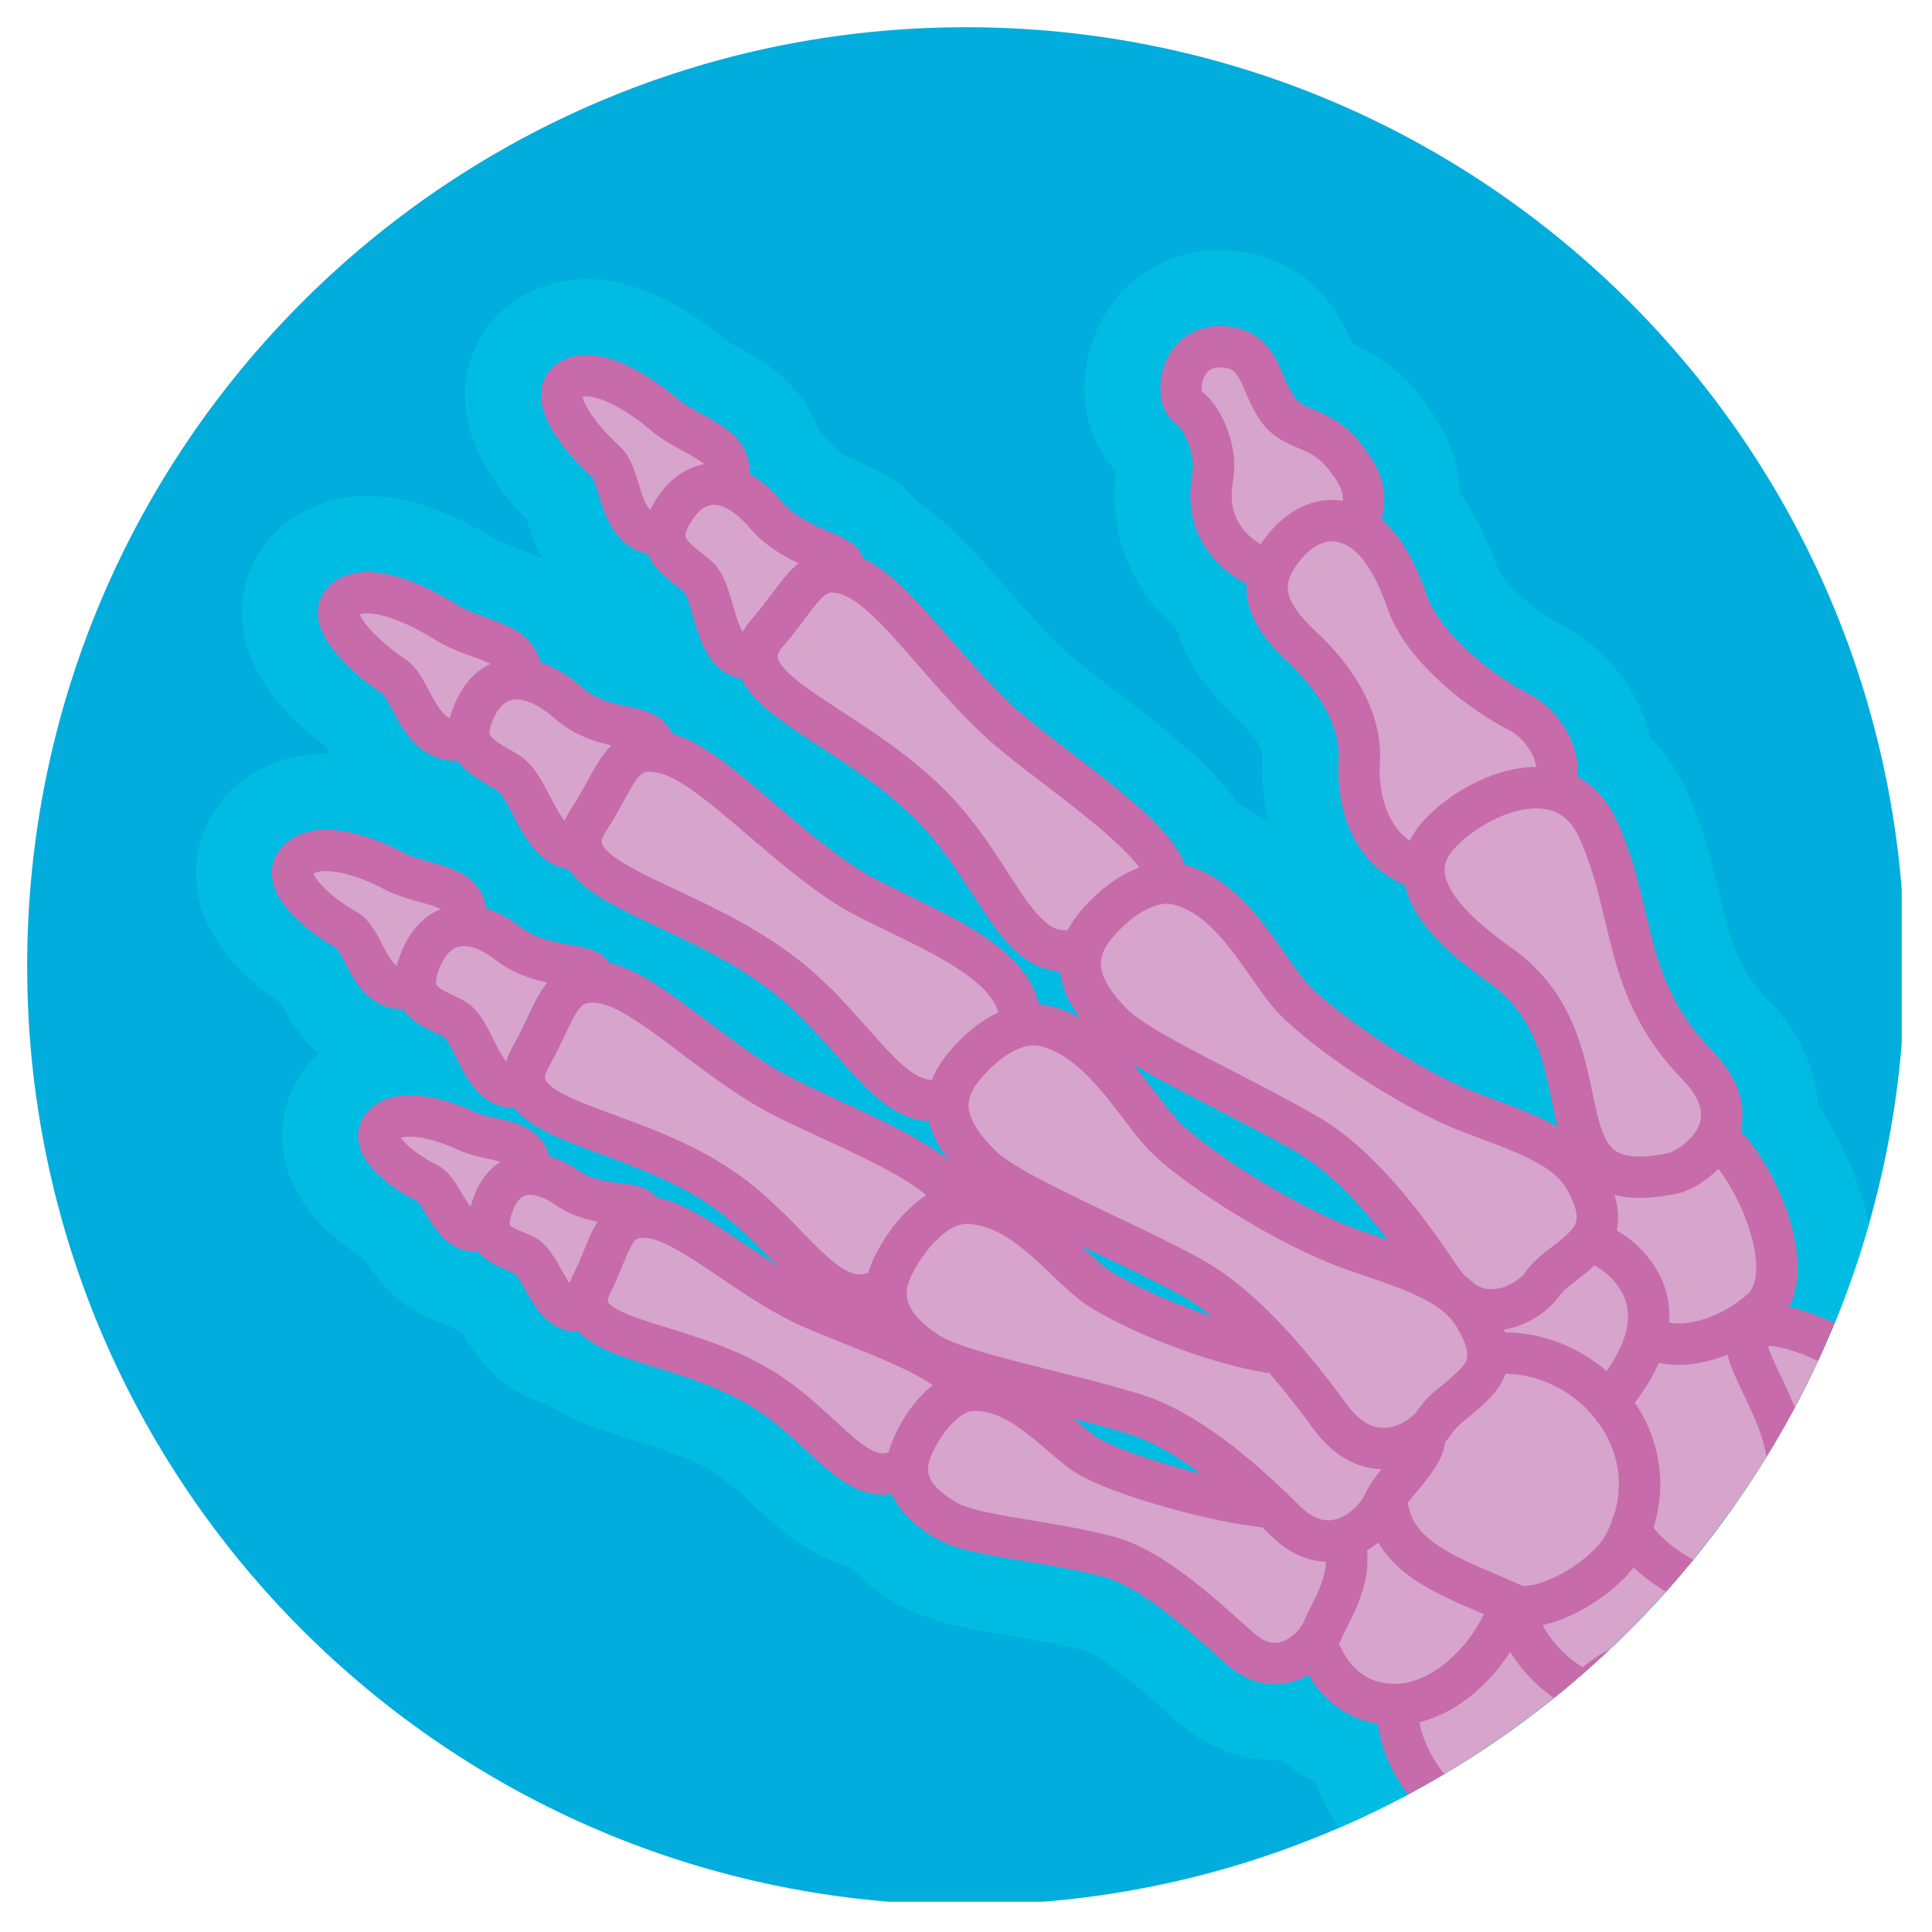 <?xml version="1.0" encoding="utf-8"?>
<!-- Generator: Adobe Illustrator 15.1.0, SVG Export Plug-In . SVG Version: 6.00 Build 0)  -->
 
<svg version="1.1" id="Layer_1" xmlns="http://www.w3.org/2000/svg" xmlns:xlink="http://www.w3.org/1999/xlink" x="0px" y="0px"
	 width="35px" height="35px" viewBox="0 0 35 35"   xml:space="preserve">
<g>
	<g>
		<defs>
			<rect id="SVGID_1_" x="0.492" y="0.493" width="33.959" height="33.958"/>
		</defs>
		<clipPath id="SVGID_2_">
			<use xlink:href="#SVGID_1_"  overflow="visible"/>
		</clipPath>
		<path clip-path="url(#SVGID_2_)" fill="#00ADDC" d="M17.5,0.493c9.393,0,17.008,7.614,17.008,17.008
			c0,9.392-7.615,17.007-17.008,17.007c-9.393,0-17.008-7.615-17.008-17.007C0.492,8.107,8.107,0.493,17.5,0.493"/>
	</g>
	<path fill="none" stroke="#00BCE3" stroke-width="3.5" d="M22.967,10.337c-0.312-0.108-1.197-0.552-1-1.68
		c0.092-0.518-0.188-1.103-0.445-1.287c-0.258-0.182-0.15-1.095,0.578-1.088c0.715,0.009,0.697,0.579,1.01,1.078
		c0.311,0.499,0.783,0.305,1.26,0.921c0.254,0.33,0.488,0.679,0.201,1.281"/>
	<path fill="none" stroke="#00BCE3" stroke-width="3.5" d="M12.035,9.682c-0.868,0.051-0.732-1.036-1.069-1.33
		C10.563,8,9.906,7.207,10.291,6.908c0.385-0.298,1.148,0.098,1.744,0.603c0.518,0.442,1.394,0.539,1.114,1.284"/>
	<path fill="none" stroke="#00BCE3" stroke-width="3.5" d="M8.511,13.379c-0.927,0.23-1.005-0.885-1.388-1.135
		c-0.461-0.299-1.25-1.008-0.905-1.354c0.342-0.349,1.177-0.051,1.856,0.378c0.592,0.373,1.44,0.344,1.356,1.03"/>
	<path fill="none" stroke="#00BCE3" stroke-width="3.5" d="M7.52,17.871c-0.819,0.25-0.88-0.827-1.251-1.03
		c-0.443-0.242-1.212-0.855-0.896-1.232c0.315-0.378,1.115-0.175,1.771,0.172c0.569,0.303,1.424,0.195,1.287,0.977"/>
	<path fill="none" stroke="#00BCE3" stroke-width="3.5" d="M8.862,22.264c-0.692,0.252-0.794-0.672-1.122-0.828
		c-0.392-0.189-1.076-0.682-0.824-1.02c0.254-0.338,0.949-0.201,1.527,0.068c0.505,0.234,1.232,0.102,1.15,0.781"/>
	<path fill="none" stroke="#00BCE3" stroke-width="3.5" d="M25.734,15.74c-0.82-0.249-1.158-1.1-1.109-1.952
		c0.049-0.852-0.531-1.597-1.031-2.063c-0.502-0.466-0.846-0.972-0.496-1.57c0.252-0.432,0.695-0.808,1.195-0.706
		c0.604,0.125,0.951,0.74,1.205,1.466c0.314,0.888,1.457,1.699,1.99,1.966c0.531,0.267,0.887,0.936,0.646,1.431"/>
	<path fill="none" stroke="#00BCE3" stroke-width="3.5" d="M13.733,11.94c-0.856,0.114-0.719-1.175-1.099-1.5
		c-0.378-0.324-0.883-0.554-0.377-1.267c0.393-0.553,1.007-0.56,1.613,0.149c0.607,0.707,1.574,0.672,1.414,1.056"/>
	<path fill="none" stroke="#00BCE3" stroke-width="3.5" d="M10.529,15.368c-0.725,0.137-0.882-1.086-1.313-1.362
		c-0.437-0.275-0.981-0.439-0.581-1.216c0.312-0.603,0.935-0.688,1.658-0.059c0.723,0.629,1.527,0.265,1.593,0.875"/>
	<path fill="none" stroke="#00BCE3" stroke-width="3.5" d="M9.535,19.648c-0.799,0.309-0.891-0.963-1.311-1.189
		c-0.417-0.223-0.938-0.326-0.579-1.128c0.277-0.624,0.865-0.774,1.565-0.234c0.703,0.537,1.621,0.278,1.535,0.687"/>
	<path fill="none" stroke="#00BCE3" stroke-width="3.5" d="M10.672,23.699C10,24,9.862,22.912,9.494,22.738
		c-0.371-0.174-0.821-0.238-0.549-0.945c0.209-0.549,0.707-0.705,1.334-0.271c0.628,0.43,1.405,0.168,1.348,0.521"/>
	<g>
		<defs>
			<path id="SVGID_3_" d="M17.5,0.493c9.393,0,17.008,7.614,17.008,17.008c0,9.392-7.615,17.007-17.008,17.007
				c-9.392,0-17.008-7.615-17.008-17.007C0.492,8.107,8.108,0.493,17.5,0.493"/>
		</defs>
		<clipPath id="SVGID_4_">
			<use xlink:href="#SVGID_3_"  overflow="visible"/>
		</clipPath>
		<g clip-path="url(#SVGID_4_)">
			<defs>
				<rect id="SVGID_5_" x="0.492" y="0.493" width="33.959" height="33.958"/>
			</defs>
			<clipPath id="SVGID_6_">
				<use xlink:href="#SVGID_5_"  overflow="visible"/>
			</clipPath>
			<path clip-path="url(#SVGID_6_)" fill="none" stroke="#00BCE3" stroke-width="3.5" d="M25.533,31.834
				c-0.678-1.398,0.299-2.961,0.998-4.135c0.559-0.934,1.199-1.971,2.008-2.693c0.652-0.584,1.111-1.365,1.906-1.781
				c0.898-0.469,0.799-0.064,1.127,0.652c0.256,0.555,0.734,0.902,0.957,1.48c0.33,0.861,0.354,1.506,0.104,2.404
				c-0.305,1.094-0.693,2.594-1.555,3.391C29.752,32.383,26.752,34.346,25.533,31.834z"/>
			<path clip-path="url(#SVGID_6_)" fill="none" stroke="#00BCE3" stroke-width="3.5" d="M58.543,50.422
				c-5.627-0.275-17.516-9.803-20.148-11.561c-2.639-1.758-6.219-4.133-7.535-4.625c-1.318-0.488-2.902-0.834-2.742-2
				c0.174-1.283,0.676-1.85,1.576-2.18c0.783-0.289,0.713-0.188,1.33-0.193"/>
			<path clip-path="url(#SVGID_6_)" fill="none" stroke="#00BCE3" stroke-width="3.5" d="M31.908,23.725
				c-0.676,0.604-1.66,0.818-2.113,0.441c-0.639-0.529-1.342-1.393-1.213-2.283c0.15-1.031,1.531-1.973,2.473-1.318
				C31.723,21.027,32.67,23.049,31.908,23.725z"/>
		</g>
	</g>
	<path fill="none" stroke="#00BCE3" stroke-width="3.5" d="M28.91,25.646c-1.443,1.449-3.553-2.09-1.375-3.096
		c0.766-0.352,1.711-0.092,2.148,0.631C30.199,24.039,29.537,25.018,28.91,25.646z"/>
	<g>
		<defs>
			<path id="SVGID_7_" d="M17.5,0.493c9.393,0,17.008,7.614,17.008,17.008c0,9.392-7.615,17.007-17.008,17.007
				c-9.392,0-17.008-7.615-17.008-17.007C0.492,8.107,8.108,0.493,17.5,0.493"/>
		</defs>
		<clipPath id="SVGID_8_">
			<use xlink:href="#SVGID_7_"  overflow="visible"/>
		</clipPath>
		<g clip-path="url(#SVGID_8_)">
			<defs>
				<rect id="SVGID_9_" x="0.492" y="0.493" width="33.959" height="33.958"/>
			</defs>
			<clipPath id="SVGID_10_">
				<use xlink:href="#SVGID_9_"  overflow="visible"/>
			</clipPath>
			<path clip-path="url(#SVGID_10_)" fill="none" stroke="#00BCE3" stroke-width="3.5" d="M25.338,30.877
				c-2.16,0.094-2.072-3.875-0.41-4.18c0.627-0.113,1.59,0.287,2.064,0.709C28.211,28.49,26.771,30.814,25.338,30.877z"/>
			<path clip-path="url(#SVGID_10_)" fill="none" stroke="#00BCE3" stroke-width="3.5" d="M29.434,27.957
				c-0.334,0.65-1.557,1.336-2.051,1.098c-0.666-0.324-1.713-0.621-2.096-1.312c-0.424-0.758-0.102-2.311,0.625-2.807
				C27.926,23.566,30.557,25.77,29.434,27.957z"/>
			<path clip-path="url(#SVGID_10_)" fill="none" stroke="#00BCE3" stroke-width="3.5" d="M28.736,30.658
				c-0.359-0.154-1.053-0.586-1.354-1.604"/>
			<path clip-path="url(#SVGID_10_)" fill="none" stroke="#00BCE3" stroke-width="3.5" d="M31.193,28.764
				c-0.408,0.137-1.646-0.691-1.631-1.121"/>
		</g>
	</g>
	<path fill="none" stroke="#00BCE3" stroke-width="3.5" d="M19.617,17.168c-1.166,0.394-1.471-1.253-2.701-2.524
		c-1.535-1.589-3.902-2.16-3.008-3.188c0.636-0.729,0.78-1.333,1.549-1.009c0.768,0.323,1.704,1.819,2.808,2.767
		c0.867,0.747,2.951,2.095,2.869,2.757"/>
	<path fill="none" stroke="#00BCE3" stroke-width="3.5" d="M17.186,19.885c-1.033,0.354-1.606-1.164-2.99-2.231
		c-1.799-1.389-4.283-1.657-3.535-2.797c0.531-0.81,0.582-1.431,1.41-1.206c0.828,0.223,2.007,1.597,3.267,2.404
		c0.994,0.634,3.288,1.299,3.127,2.542"/>
	<path fill="none" stroke="#00BCE3" stroke-width="3.5" d="M16.063,23.305c-1.045,0.65-1.623-0.861-3.019-1.801
		c-1.742-1.17-4.103-1.166-3.427-2.363c0.48-0.852,0.511-1.466,1.302-1.333c0.791,0.132,1.946,1.353,3.163,2.009
		c0.959,0.514,3.182,1.324,3.219,1.98"/>
	<path fill="none" stroke="#00BCE3" stroke-width="3.5" d="M16.444,26.545c-0.871,0.605-1.434-0.668-2.674-1.41
		c-1.549-0.926-3.576-0.816-3.049-1.877c0.373-0.75,0.373-1.279,1.058-1.201c0.685,0.076,1.732,1.072,2.807,1.582
		c0.846,0.398,2.792,0.992,2.854,1.557"/>
	<path fill="none" stroke="#00BCE3" stroke-width="3.5" d="M27.924,23.283c-0.209,0.295-1.143,0.908-1.84-0.143
		c-0.697-1.049-1.518-2.072-2.387-2.578c-1.295-0.754-3.061-1.516-3.555-2.023c-0.707-0.723-0.703-1.274-0.301-1.766
		c0.402-0.49,1.002-0.891,1.527-0.746c1.021,0.281,1.562,1.552,2.074,2.081c0.512,0.531,2.023,1.604,3.205,2.051
		c0.848,0.324,1.707,0.59,2.049,1.176c0.273,0.475,0.365,0.893,0,1.25C28.336,22.938,28.135,22.988,27.924,23.283z"/>
	<path fill="none" stroke="#00BCE3" stroke-width="3.5" d="M24.332,27.873c0.244,0.666-0.266,1.381-0.367,1.645
		c-0.113,0.293-0.752,1.021-1.518,0.332c-0.768-0.689-1.613-1.461-2.414-1.662c-1.195-0.301-2.405-0.354-2.902-0.648
		c-0.712-0.42-0.815-0.871-0.585-1.373c0.234-0.5,0.64-0.973,1.095-0.982c0.88-0.02,1.564,0.891,2.08,1.199s2.271,0.842,3.314,0.922
		"/>
	<path fill="none" stroke="#00BCE3" stroke-width="3.5" d="M30.75,19.299c1.082,1.115-0.127,1.893-0.443,1.957
		c-2.664,0.551-1.006-2.266-3.143-3.781c-0.705-0.499-1.865-1.435-1.139-2.305c0.611-0.73,2.303-1.526,2.928-0.142
		C29.641,16.55,29.373,17.878,30.75,19.299z"/>
	<path fill="none" stroke="#00BCE3" stroke-width="3.5" d="M25.814,25.945c0.006,0.152-0.031,0.287-0.141,0.451
		c-0.283,0.424-0.467,0.52-0.617,0.854c-0.146,0.332-0.932,1.141-1.781,0.293c-0.85-0.846-1.809-1.643-2.727-1.926
		c-1.367-0.422-3.185-0.744-3.748-1.117c-0.8-0.529-0.893-1.062-0.592-1.627c0.299-0.566,0.8-1.092,1.327-1.076
		c1.024,0.031,1.762,1.127,2.34,1.52c0.584,0.389,2.107,1.055,3.311,1.209"/>
	<path fill="none" stroke="#00BCE3" stroke-width="3.5" d="M25.984,25.771c-0.199,0.303-1.121,0.939-1.885-0.104
		s-1.648-2.061-2.561-2.551c-1.357-0.73-3.195-1.465-3.725-1.965c-0.757-0.715-0.781-1.271-0.394-1.775
		c0.389-0.502,0.976-0.92,1.521-0.787c1.055,0.262,1.668,1.535,2.217,2.057c0.547,0.523,2.145,1.574,3.367,2
		c0.885,0.309,1.773,0.559,2.15,1.143c0.303,0.471,0.418,0.893,0.062,1.26C26.387,25.414,26.184,25.469,25.984,25.771z"/>
	<g>
		<defs>
			<path id="SVGID_11_" d="M17.5,0.493c9.393,0,17.008,7.614,17.008,17.008c0,9.392-7.615,17.007-17.008,17.007
				c-9.392,0-17.008-7.615-17.008-17.007C0.492,8.107,8.108,0.493,17.5,0.493"/>
		</defs>
		<clipPath id="SVGID_12_">
			<use xlink:href="#SVGID_11_"  overflow="visible"/>
		</clipPath>
		<g clip-path="url(#SVGID_12_)">
			<defs>
				<rect id="SVGID_13_" x="0.492" y="0.493" width="33.959" height="33.958"/>
			</defs>
			<clipPath id="SVGID_14_">
				<use xlink:href="#SVGID_13_"  overflow="visible"/>
			</clipPath>
			<path clip-path="url(#SVGID_14_)" fill="none" stroke="#00BCE3" stroke-width="3.5" d="M65.318,55.631
				c-0.684,0.18-2.576,0.502-3.035-1.82c-0.283-1.432-3.67-3.27-4.998-4.211c-1.771-1.256-7.721-6.475-9.209-7.975
				c-1.488-1.498-10.502-8.338-13.754-9.535c-1.156-0.426-3.328-1.25-3.344-2.48c-0.014-1.232,1.52-2.143,1.398-3.223
				c-0.117-1.084-1.238-2.238-0.482-2.367s2.508,0.918,3.162,1.717c0.656,0.795,2.35,3.258,3.969,4.256
				c2.393,1.475,12.125,9.49,17.434,15.141c2.078,2.209,5.867,5.49,7.033,5.877c1.17,0.385,2.367-0.207,2.834,1.012"/>
			<path clip-path="url(#SVGID_14_)" fill="none" stroke="#E5796C" stroke-width="3.5" d="M49.682,43.105
				c-2.646-1.336-5.293-2.705-6.416-3.451c-2.414-1.602-9.414-6.234-11.105-8.543"/>
		</g>
	</g>
	<path fill="#D7A4CB" d="M22.967,10.337c-0.312-0.108-1.197-0.552-1-1.68c0.092-0.518-0.188-1.103-0.445-1.287
		c-0.258-0.182-0.15-1.095,0.578-1.088c0.715,0.009,0.697,0.579,1.01,1.078c0.311,0.499,0.783,0.305,1.26,0.921
		c0.254,0.33,0.488,0.679,0.201,1.281"/>
	<path fill="none" stroke="#C76BAB" stroke-width="0.75" stroke-linecap="round" stroke-linejoin="round" d="M22.967,10.337
		c-0.312-0.108-1.197-0.552-1-1.68c0.092-0.518-0.188-1.103-0.445-1.287c-0.258-0.182-0.15-1.095,0.578-1.088
		c0.715,0.009,0.697,0.579,1.01,1.078c0.311,0.499,0.783,0.305,1.26,0.921c0.254,0.33,0.488,0.679,0.201,1.281"/>
	<path fill="#D7A4CB" d="M12.035,9.682c-0.868,0.051-0.732-1.036-1.069-1.33C10.563,8,9.906,7.207,10.291,6.908
		c0.385-0.298,1.148,0.098,1.744,0.603c0.518,0.442,1.394,0.539,1.114,1.284"/>
	<path fill="none" stroke="#C76BAB" stroke-width="0.75" stroke-linecap="round" stroke-linejoin="round" d="M12.035,9.682
		c-0.868,0.051-0.732-1.036-1.069-1.33C10.563,8,9.906,7.207,10.291,6.908c0.385-0.298,1.148,0.098,1.744,0.603
		c0.518,0.442,1.394,0.539,1.114,1.284"/>
	<path fill="#D7A4CB" d="M8.511,13.379c-0.927,0.23-1.005-0.885-1.388-1.135c-0.461-0.299-1.25-1.008-0.905-1.354
		c0.342-0.349,1.177-0.051,1.856,0.378c0.592,0.373,1.44,0.344,1.356,1.03"/>
	<path fill="none" stroke="#C76BAB" stroke-width="0.75" stroke-linecap="round" stroke-linejoin="round" d="M8.511,13.379
		c-0.927,0.23-1.005-0.885-1.388-1.135c-0.461-0.299-1.25-1.008-0.905-1.354c0.342-0.349,1.177-0.051,1.856,0.378
		c0.592,0.373,1.44,0.344,1.356,1.03"/>
	<path fill="#D7A4CB" d="M7.52,17.871c-0.819,0.25-0.88-0.827-1.251-1.03c-0.443-0.242-1.212-0.855-0.896-1.232
		c0.315-0.378,1.115-0.175,1.771,0.172c0.569,0.303,1.424,0.195,1.287,0.977"/>
	<path fill="none" stroke="#C76BAB" stroke-width="0.75" stroke-linecap="round" stroke-linejoin="round" d="M7.52,17.871
		c-0.819,0.25-0.88-0.827-1.251-1.03c-0.443-0.242-1.212-0.855-0.896-1.232c0.315-0.378,1.115-0.175,1.771,0.172
		c0.569,0.303,1.424,0.195,1.287,0.977"/>
	<path fill="#D7A4CB" d="M8.861,22.262c-0.692,0.252-0.794-0.67-1.122-0.828c-0.392-0.189-1.076-0.68-0.824-1.018
		c0.254-0.338,0.949-0.201,1.527,0.068c0.505,0.232,1.232,0.102,1.15,0.781"/>
	<path fill="none" stroke="#C76BAB" stroke-width="0.75" stroke-linecap="round" stroke-linejoin="round" d="M8.861,22.262
		c-0.692,0.252-0.794-0.67-1.122-0.828c-0.392-0.189-1.076-0.68-0.824-1.018c0.254-0.338,0.949-0.201,1.527,0.068
		c0.505,0.232,1.232,0.102,1.15,0.781"/>
	<path fill="#D7A4CB" d="M25.734,15.739c-0.822-0.249-1.16-1.1-1.111-1.952c0.049-0.852-0.531-1.597-1.031-2.063
		c-0.502-0.466-0.844-0.972-0.496-1.57c0.252-0.432,0.697-0.808,1.195-0.706c0.605,0.125,0.951,0.74,1.205,1.466
		c0.314,0.889,1.457,1.699,1.99,1.966c0.531,0.267,0.887,0.936,0.648,1.431"/>
	<path fill="none" stroke="#C76BAB" stroke-width="0.75" stroke-linecap="round" stroke-linejoin="round" d="M25.734,15.739
		c-0.822-0.249-1.16-1.1-1.111-1.952c0.049-0.852-0.531-1.597-1.031-2.063c-0.502-0.466-0.844-0.972-0.496-1.57
		c0.252-0.432,0.697-0.808,1.195-0.706c0.605,0.125,0.951,0.74,1.205,1.466c0.314,0.889,1.457,1.699,1.99,1.966
		c0.531,0.267,0.887,0.936,0.648,1.431"/>
	<path fill="#D7A4CB" d="M13.732,11.939c-0.856,0.114-0.719-1.175-1.099-1.5c-0.379-0.324-0.883-0.554-0.378-1.267
		c0.394-0.553,1.008-0.56,1.614,0.149c0.607,0.707,1.574,0.672,1.414,1.056"/>
	<path fill="none" stroke="#C76BAB" stroke-width="0.75" stroke-linecap="round" stroke-linejoin="round" d="M13.732,11.939
		c-0.856,0.114-0.719-1.175-1.099-1.5c-0.379-0.324-0.883-0.554-0.378-1.267c0.394-0.553,1.008-0.56,1.614,0.149
		c0.607,0.707,1.574,0.672,1.414,1.056"/>
	<path fill="#D7A4CB" d="M10.528,15.367c-0.725,0.137-0.882-1.086-1.314-1.362c-0.436-0.275-0.98-0.439-0.58-1.216
		c0.312-0.603,0.935-0.688,1.658-0.059c0.723,0.629,1.527,0.265,1.593,0.875"/>
	<path fill="none" stroke="#C76BAB" stroke-width="0.75" stroke-linecap="round" stroke-linejoin="round" d="M10.528,15.367
		c-0.725,0.137-0.882-1.086-1.314-1.362c-0.436-0.275-0.98-0.439-0.58-1.216c0.312-0.603,0.935-0.688,1.658-0.059
		c0.723,0.629,1.527,0.265,1.593,0.875"/>
	<path fill="#D7A4CB" d="M9.534,19.646c-0.799,0.311-0.891-0.963-1.311-1.189c-0.417-0.221-0.938-0.324-0.579-1.127
		c0.277-0.624,0.865-0.774,1.565-0.234c0.703,0.537,1.621,0.278,1.535,0.687"/>
	<path fill="none" stroke="#C76BAB" stroke-width="0.75" stroke-linecap="round" stroke-linejoin="round" d="M9.534,19.646
		c-0.799,0.311-0.891-0.963-1.311-1.189c-0.417-0.221-0.938-0.324-0.579-1.127c0.277-0.624,0.865-0.774,1.565-0.234
		c0.703,0.537,1.621,0.278,1.535,0.687"/>
	<path fill="#D7A4CB" d="M10.67,23.697c-0.672,0.301-0.81-0.787-1.178-0.961c-0.371-0.172-0.821-0.238-0.549-0.945
		c0.209-0.547,0.707-0.703,1.334-0.271c0.628,0.432,1.405,0.168,1.348,0.521"/>
	<path fill="none" stroke="#C76BAB" stroke-width="0.75" stroke-linecap="round" stroke-linejoin="round" d="M10.67,23.697
		c-0.672,0.301-0.81-0.787-1.178-0.961c-0.371-0.172-0.821-0.238-0.549-0.945c0.209-0.547,0.707-0.703,1.334-0.271
		c0.628,0.432,1.405,0.168,1.348,0.521"/>
	<g>
		<defs>
			<path id="SVGID_15_" d="M17.5,0.493c9.393,0,17.008,7.614,17.008,17.008c0,9.392-7.615,17.007-17.008,17.007
				c-9.392,0-17.008-7.615-17.008-17.007C0.492,8.107,8.108,0.493,17.5,0.493"/>
		</defs>
		<clipPath id="SVGID_16_">
			<use xlink:href="#SVGID_15_"  overflow="visible"/>
		</clipPath>
		<g clip-path="url(#SVGID_16_)">
			<defs>
				<rect id="SVGID_17_" x="0.492" y="0.493" width="33.959" height="33.958"/>
			</defs>
			<clipPath id="SVGID_18_">
				<use xlink:href="#SVGID_17_"  overflow="visible"/>
			</clipPath>
			<path clip-path="url(#SVGID_18_)" fill="#D7A4CB" d="M25.533,31.834c-0.678-1.398,0.299-2.961,0.998-4.135
				c0.559-0.934,1.199-1.971,2.008-2.693c0.652-0.584,1.111-1.365,1.906-1.781c0.898-0.469,0.799-0.064,1.127,0.652
				c0.256,0.555,0.734,0.902,0.957,1.48c0.33,0.861,0.354,1.506,0.104,2.404c-0.305,1.094-0.693,2.594-1.555,3.391
				C29.752,32.383,26.752,34.346,25.533,31.834"/>
			
				<path clip-path="url(#SVGID_18_)" fill="none" stroke="#C76BAB" stroke-width="0.75" stroke-linecap="round" stroke-linejoin="round" d="
				M25.533,31.834c-0.678-1.398,0.299-2.961,0.998-4.135c0.559-0.934,1.199-1.971,2.008-2.693c0.652-0.584,1.111-1.365,1.906-1.781
				c0.898-0.469,0.799-0.064,1.127,0.652c0.256,0.555,0.734,0.902,0.957,1.48c0.33,0.861,0.354,1.506,0.104,2.404
				c-0.305,1.094-0.693,2.594-1.555,3.391C29.752,32.383,26.752,34.346,25.533,31.834z"/>
			<path clip-path="url(#SVGID_18_)" fill="#D7A4CB" d="M58.543,50.422c-5.627-0.275-17.516-9.803-20.148-11.561
				c-2.639-1.758-6.219-4.133-7.535-4.625c-1.318-0.488-2.902-0.834-2.742-2c0.174-1.283,0.676-1.85,1.576-2.18
				c0.783-0.289,0.713-0.188,1.33-0.193"/>
			
				<path clip-path="url(#SVGID_18_)" fill="none" stroke="#C76BAB" stroke-width="0.75" stroke-linecap="round" stroke-linejoin="round" d="
				M58.543,50.422c-5.627-0.275-17.516-9.803-20.148-11.561c-2.639-1.758-6.219-4.133-7.535-4.625c-1.318-0.488-2.902-0.834-2.742-2
				c0.174-1.283,0.676-1.85,1.576-2.18c0.783-0.289,0.713-0.188,1.33-0.193"/>
		</g>
	</g>
	<path fill="#D7A4CB" d="M31.908,23.725c-0.676,0.602-1.66,0.816-2.113,0.439c-0.639-0.529-1.342-1.393-1.213-2.281
		c0.15-1.033,1.531-1.973,2.473-1.32C31.723,21.025,32.67,23.047,31.908,23.725"/>
	<path fill="none" stroke="#C76BAB" stroke-width="0.75" stroke-linecap="round" stroke-linejoin="round" d="M31.908,23.725
		c-0.676,0.602-1.66,0.816-2.113,0.439c-0.639-0.529-1.342-1.393-1.213-2.281c0.15-1.033,1.531-1.973,2.473-1.32
		C31.723,21.025,32.67,23.047,31.908,23.725z"/>
	<path fill="#D7A4CB" d="M28.91,25.646c-1.443,1.449-3.553-2.09-1.375-3.096c0.766-0.352,1.711-0.092,2.148,0.631
		C30.199,24.039,29.537,25.018,28.91,25.646"/>
	<path fill="none" stroke="#C76BAB" stroke-width="0.75" stroke-linecap="round" stroke-linejoin="round" d="M28.91,25.646
		c-1.443,1.449-3.553-2.09-1.375-3.096c0.766-0.352,1.711-0.092,2.148,0.631C30.199,24.039,29.537,25.018,28.91,25.646z"/>
	<path fill="#D7A4CB" d="M25.338,30.877c-2.16,0.094-2.072-3.875-0.41-4.18c0.627-0.113,1.59,0.287,2.064,0.709
		C28.211,28.49,26.771,30.814,25.338,30.877"/>
	<path fill="none" stroke="#C76BAB" stroke-width="0.75" stroke-linecap="round" stroke-linejoin="round" d="M25.338,30.877
		c-2.16,0.094-2.072-3.875-0.41-4.18c0.627-0.113,1.59,0.287,2.064,0.709C28.211,28.49,26.771,30.814,25.338,30.877z"/>
	<path fill="#D7A4CB" d="M29.434,27.957c-0.334,0.65-1.557,1.336-2.051,1.098c-0.666-0.324-1.713-0.621-2.096-1.312
		c-0.424-0.758-0.102-2.311,0.625-2.807C27.926,23.566,30.557,25.77,29.434,27.957"/>
	<path fill="none" stroke="#C76BAB" stroke-width="0.75" stroke-linecap="round" stroke-linejoin="round" d="M29.434,27.957
		c-0.334,0.65-1.557,1.336-2.051,1.098c-0.666-0.324-1.713-0.621-2.096-1.312c-0.424-0.758-0.102-2.311,0.625-2.807
		C27.926,23.566,30.557,25.77,29.434,27.957z"/>
	<g>
		<defs>
			<path id="SVGID_19_" d="M17.5,0.493c9.393,0,17.008,7.614,17.008,17.008c0,9.392-7.615,17.007-17.008,17.007
				c-9.392,0-17.008-7.615-17.008-17.007C0.492,8.107,8.108,0.493,17.5,0.493"/>
		</defs>
		<clipPath id="SVGID_20_">
			<use xlink:href="#SVGID_19_"  overflow="visible"/>
		</clipPath>
		<g clip-path="url(#SVGID_20_)">
			<defs>
				<rect id="SVGID_21_" x="0.492" y="0.493" width="33.959" height="33.958"/>
			</defs>
			<clipPath id="SVGID_22_">
				<use xlink:href="#SVGID_21_"  overflow="visible"/>
			</clipPath>
			<path clip-path="url(#SVGID_22_)" fill="#D7A4CB" d="M28.734,30.658c-0.359-0.154-1.051-0.586-1.354-1.604"/>
			
				<path clip-path="url(#SVGID_22_)" fill="none" stroke="#C76BAB" stroke-width="0.75" stroke-linecap="round" stroke-linejoin="round" d="
				M28.734,30.658c-0.359-0.154-1.051-0.586-1.354-1.604"/>
			<path clip-path="url(#SVGID_22_)" fill="#D7A4CB" d="M31.191,28.762c-0.408,0.137-1.646-0.689-1.629-1.121"/>
			
				<path clip-path="url(#SVGID_22_)" fill="none" stroke="#C76BAB" stroke-width="0.75" stroke-linecap="round" stroke-linejoin="round" d="
				M31.191,28.762c-0.408,0.137-1.646-0.689-1.629-1.121"/>
		</g>
	</g>
	<path fill="#D7A4CB" d="M19.617,17.168c-1.166,0.394-1.471-1.253-2.701-2.524c-1.535-1.589-3.902-2.16-3.008-3.188
		c0.636-0.729,0.78-1.333,1.549-1.009c0.768,0.323,1.704,1.819,2.808,2.767c0.867,0.747,2.951,2.095,2.869,2.757"/>
	<path fill="none" stroke="#C76BAB" stroke-width="0.75" stroke-linecap="round" stroke-linejoin="round" d="M19.617,17.168
		c-1.166,0.394-1.471-1.253-2.701-2.524c-1.535-1.589-3.902-2.16-3.008-3.188c0.636-0.729,0.78-1.333,1.549-1.009
		c0.768,0.323,1.704,1.819,2.808,2.767c0.867,0.747,2.951,2.095,2.869,2.757"/>
	<path fill="#D7A4CB" d="M17.187,19.885c-1.033,0.354-1.606-1.164-2.99-2.231c-1.799-1.389-4.283-1.657-3.535-2.797
		c0.531-0.81,0.582-1.431,1.41-1.206c0.828,0.223,2.007,1.597,3.267,2.404c0.994,0.634,3.289,1.299,3.128,2.542"/>
	<path fill="none" stroke="#C76BAB" stroke-width="0.75" stroke-linecap="round" stroke-linejoin="round" d="M17.187,19.885
		c-1.033,0.354-1.606-1.164-2.99-2.231c-1.799-1.389-4.283-1.657-3.535-2.797c0.531-0.81,0.582-1.431,1.41-1.206
		c0.828,0.223,2.007,1.597,3.267,2.404c0.994,0.634,3.289,1.299,3.128,2.542"/>
	<path fill="#D7A4CB" d="M16.064,23.305c-1.045,0.65-1.623-0.863-3.019-1.801c-1.742-1.172-4.103-1.166-3.427-2.365
		c0.48-0.85,0.511-1.465,1.302-1.333c0.791,0.132,1.946,1.354,3.163,2.008c0.959,0.516,3.182,1.326,3.219,1.982"/>
	<path fill="none" stroke="#C76BAB" stroke-width="0.75" stroke-linecap="round" stroke-linejoin="round" d="M16.064,23.305
		c-1.045,0.65-1.623-0.863-3.019-1.801c-1.742-1.172-4.103-1.166-3.427-2.365c0.48-0.85,0.511-1.465,1.302-1.333
		c0.791,0.132,1.946,1.354,3.163,2.008c0.959,0.516,3.182,1.326,3.219,1.982"/>
	<path fill="#D7A4CB" d="M16.444,26.545c-0.871,0.605-1.434-0.668-2.674-1.41c-1.549-0.926-3.576-0.816-3.049-1.877
		c0.373-0.75,0.373-1.279,1.058-1.201c0.685,0.076,1.732,1.072,2.807,1.582c0.846,0.398,2.792,0.992,2.854,1.557"/>
	<path fill="none" stroke="#C76BAB" stroke-width="0.75" stroke-linecap="round" stroke-linejoin="round" d="M16.444,26.545
		c-0.871,0.605-1.434-0.668-2.674-1.41c-1.549-0.926-3.576-0.816-3.049-1.877c0.373-0.75,0.373-1.279,1.058-1.201
		c0.685,0.076,1.732,1.072,2.807,1.582c0.846,0.398,2.792,0.992,2.854,1.557"/>
	<path fill="#D7A4CB" d="M27.926,23.283c-0.209,0.295-1.145,0.908-1.842-0.143c-0.697-1.049-1.516-2.072-2.385-2.578
		c-1.295-0.754-3.061-1.516-3.555-2.023c-0.709-0.723-0.705-1.274-0.301-1.766c0.402-0.49,1-0.891,1.527-0.746
		c1.021,0.281,1.562,1.552,2.074,2.081c0.51,0.531,2.023,1.604,3.203,2.051c0.848,0.324,1.709,0.59,2.049,1.176
		c0.275,0.475,0.367,0.893,0,1.25C28.336,22.938,28.135,22.988,27.926,23.283"/>
	<path fill="none" stroke="#C76BAB" stroke-width="0.75" stroke-linecap="round" stroke-linejoin="round" d="M27.926,23.283
		c-0.209,0.295-1.145,0.908-1.842-0.143c-0.697-1.049-1.516-2.072-2.385-2.578c-1.295-0.754-3.061-1.516-3.555-2.023
		c-0.709-0.723-0.705-1.274-0.301-1.766c0.402-0.49,1-0.891,1.527-0.746c1.021,0.281,1.562,1.552,2.074,2.081
		c0.51,0.531,2.023,1.604,3.203,2.051c0.848,0.324,1.709,0.59,2.049,1.176c0.275,0.475,0.367,0.893,0,1.25
		C28.336,22.938,28.135,22.988,27.926,23.283z"/>
	<path fill="#D7A4CB" d="M24.332,27.873c0.246,0.666-0.266,1.381-0.365,1.645c-0.113,0.293-0.754,1.021-1.52,0.332
		s-1.613-1.461-2.412-1.662c-1.195-0.301-2.406-0.354-2.902-0.648c-0.713-0.42-0.816-0.871-0.586-1.373
		c0.234-0.5,0.64-0.973,1.095-0.982c0.881-0.02,1.563,0.891,2.081,1.199c0.514,0.309,2.27,0.842,3.312,0.922"/>
	<path fill="none" stroke="#C76BAB" stroke-width="0.75" stroke-linecap="round" stroke-linejoin="round" d="M24.332,27.873
		c0.246,0.666-0.266,1.381-0.365,1.645c-0.113,0.293-0.754,1.021-1.52,0.332s-1.613-1.461-2.412-1.662
		c-1.195-0.301-2.406-0.354-2.902-0.648c-0.713-0.42-0.816-0.871-0.586-1.373c0.234-0.5,0.64-0.973,1.095-0.982
		c0.881-0.02,1.563,0.891,2.081,1.199c0.514,0.309,2.27,0.842,3.312,0.922"/>
	<path fill="#D7A4CB" d="M30.752,19.299c1.08,1.115-0.127,1.893-0.445,1.957c-2.664,0.551-1.004-2.266-3.143-3.781
		c-0.705-0.499-1.863-1.435-1.139-2.305c0.613-0.73,2.305-1.526,2.928-0.142C29.641,16.55,29.373,17.878,30.752,19.299"/>
	<path fill="none" stroke="#C76BAB" stroke-width="0.75" stroke-linecap="round" stroke-linejoin="round" d="M30.752,19.299
		c1.08,1.115-0.127,1.893-0.445,1.957c-2.664,0.551-1.004-2.266-3.143-3.781c-0.705-0.499-1.863-1.435-1.139-2.305
		c0.613-0.73,2.305-1.526,2.928-0.142C29.641,16.55,29.373,17.878,30.752,19.299z"/>
	<path fill="#D7A4CB" d="M25.814,25.945c0.008,0.152-0.029,0.287-0.139,0.451c-0.285,0.424-0.467,0.52-0.617,0.854
		c-0.146,0.332-0.932,1.141-1.781,0.293c-0.85-0.846-1.809-1.643-2.727-1.926c-1.369-0.422-3.186-0.744-3.749-1.117
		c-0.8-0.529-0.893-1.062-0.592-1.627c0.299-0.566,0.8-1.092,1.327-1.076c1.025,0.031,1.763,1.127,2.341,1.52
		c0.582,0.389,2.105,1.055,3.311,1.209"/>
	<path fill="none" stroke="#C76BAB" stroke-width="0.75" stroke-linecap="round" stroke-linejoin="round" d="M25.814,25.945
		c0.008,0.152-0.029,0.287-0.139,0.451c-0.285,0.424-0.467,0.52-0.617,0.854c-0.146,0.332-0.932,1.141-1.781,0.293
		c-0.85-0.846-1.809-1.643-2.727-1.926c-1.369-0.422-3.186-0.744-3.749-1.117c-0.8-0.529-0.893-1.062-0.592-1.627
		c0.299-0.566,0.8-1.092,1.327-1.076c1.025,0.031,1.763,1.127,2.341,1.52c0.582,0.389,2.105,1.055,3.311,1.209"/>
	<path fill="#D7A4CB" d="M25.984,25.771c-0.199,0.303-1.121,0.939-1.885-0.104s-1.648-2.061-2.561-2.551
		c-1.357-0.73-3.195-1.465-3.725-1.965c-0.757-0.715-0.781-1.271-0.394-1.775c0.389-0.502,0.976-0.92,1.521-0.787
		c1.055,0.262,1.668,1.535,2.217,2.057c0.547,0.523,2.145,1.574,3.367,2c0.885,0.309,1.773,0.559,2.15,1.143
		c0.303,0.471,0.418,0.893,0.062,1.26C26.387,25.414,26.184,25.469,25.984,25.771"/>
	<path fill="none" stroke="#C76BAB" stroke-width="0.75" stroke-linecap="round" stroke-linejoin="round" d="M25.984,25.771
		c-0.199,0.303-1.121,0.939-1.885-0.104s-1.648-2.061-2.561-2.551c-1.357-0.73-3.195-1.465-3.725-1.965
		c-0.757-0.715-0.781-1.271-0.394-1.775c0.389-0.502,0.976-0.92,1.521-0.787c1.055,0.262,1.668,1.535,2.217,2.057
		c0.547,0.523,2.145,1.574,3.367,2c0.885,0.309,1.773,0.559,2.15,1.143c0.303,0.471,0.418,0.893,0.062,1.26
		C26.387,25.414,26.184,25.469,25.984,25.771z"/>
	<g>
		<defs>
			<path id="SVGID_23_" d="M17.5,0.493c9.393,0,17.008,7.614,17.008,17.008c0,9.392-7.615,17.007-17.008,17.007
				c-9.392,0-17.008-7.615-17.008-17.007C0.492,8.107,8.108,0.493,17.5,0.493"/>
		</defs>
		<clipPath id="SVGID_24_">
			<use xlink:href="#SVGID_23_"  overflow="visible"/>
		</clipPath>
		<g clip-path="url(#SVGID_24_)">
			<defs>
				<rect id="SVGID_25_" x="0.492" y="0.493" width="33.959" height="33.958"/>
			</defs>
			<clipPath id="SVGID_26_">
				<use xlink:href="#SVGID_25_"  overflow="visible"/>
			</clipPath>
			<path clip-path="url(#SVGID_26_)" fill="#D7A4CB" d="M65.318,55.631c-0.684,0.18-2.576,0.502-3.035-1.82
				c-0.283-1.432-3.67-3.27-4.998-4.211c-1.771-1.256-7.721-6.475-9.209-7.975c-1.488-1.498-10.502-8.338-13.754-9.535
				c-1.156-0.426-3.328-1.25-3.344-2.48c-0.014-1.232,1.52-2.143,1.398-3.223c-0.117-1.084-1.238-2.238-0.482-2.367
				s2.508,0.918,3.162,1.717c0.656,0.795,2.35,3.258,3.969,4.256c2.393,1.475,12.125,9.49,17.434,15.141
				c2.078,2.209,5.867,5.49,7.033,5.877c1.17,0.385,2.367-0.207,2.834,1.012"/>
			
				<path clip-path="url(#SVGID_26_)" fill="none" stroke="#C76BAB" stroke-width="0.75" stroke-linecap="round" stroke-linejoin="round" d="
				M65.318,55.631c-0.684,0.18-2.576,0.502-3.035-1.82c-0.283-1.432-3.67-3.27-4.998-4.211c-1.771-1.256-7.721-6.475-9.209-7.975
				c-1.488-1.498-10.502-8.338-13.754-9.535c-1.156-0.426-3.328-1.25-3.344-2.48c-0.014-1.232,1.52-2.143,1.398-3.223
				c-0.117-1.084-1.238-2.238-0.482-2.367s2.508,0.918,3.162,1.717c0.656,0.795,2.35,3.258,3.969,4.256
				c2.393,1.475,12.125,9.49,17.434,15.141c2.078,2.209,5.867,5.49,7.033,5.877c1.17,0.385,2.367-0.207,2.834,1.012"/>
			
				<path clip-path="url(#SVGID_26_)" fill="none" stroke="#231F20" stroke-width="0.75" stroke-linecap="round" stroke-miterlimit="20" d="
				M49.682,43.105c-2.646-1.336-5.293-2.705-6.416-3.451c-2.414-1.602-9.414-6.234-11.105-8.543"/>
		</g>
	</g>
</g>
</svg>

